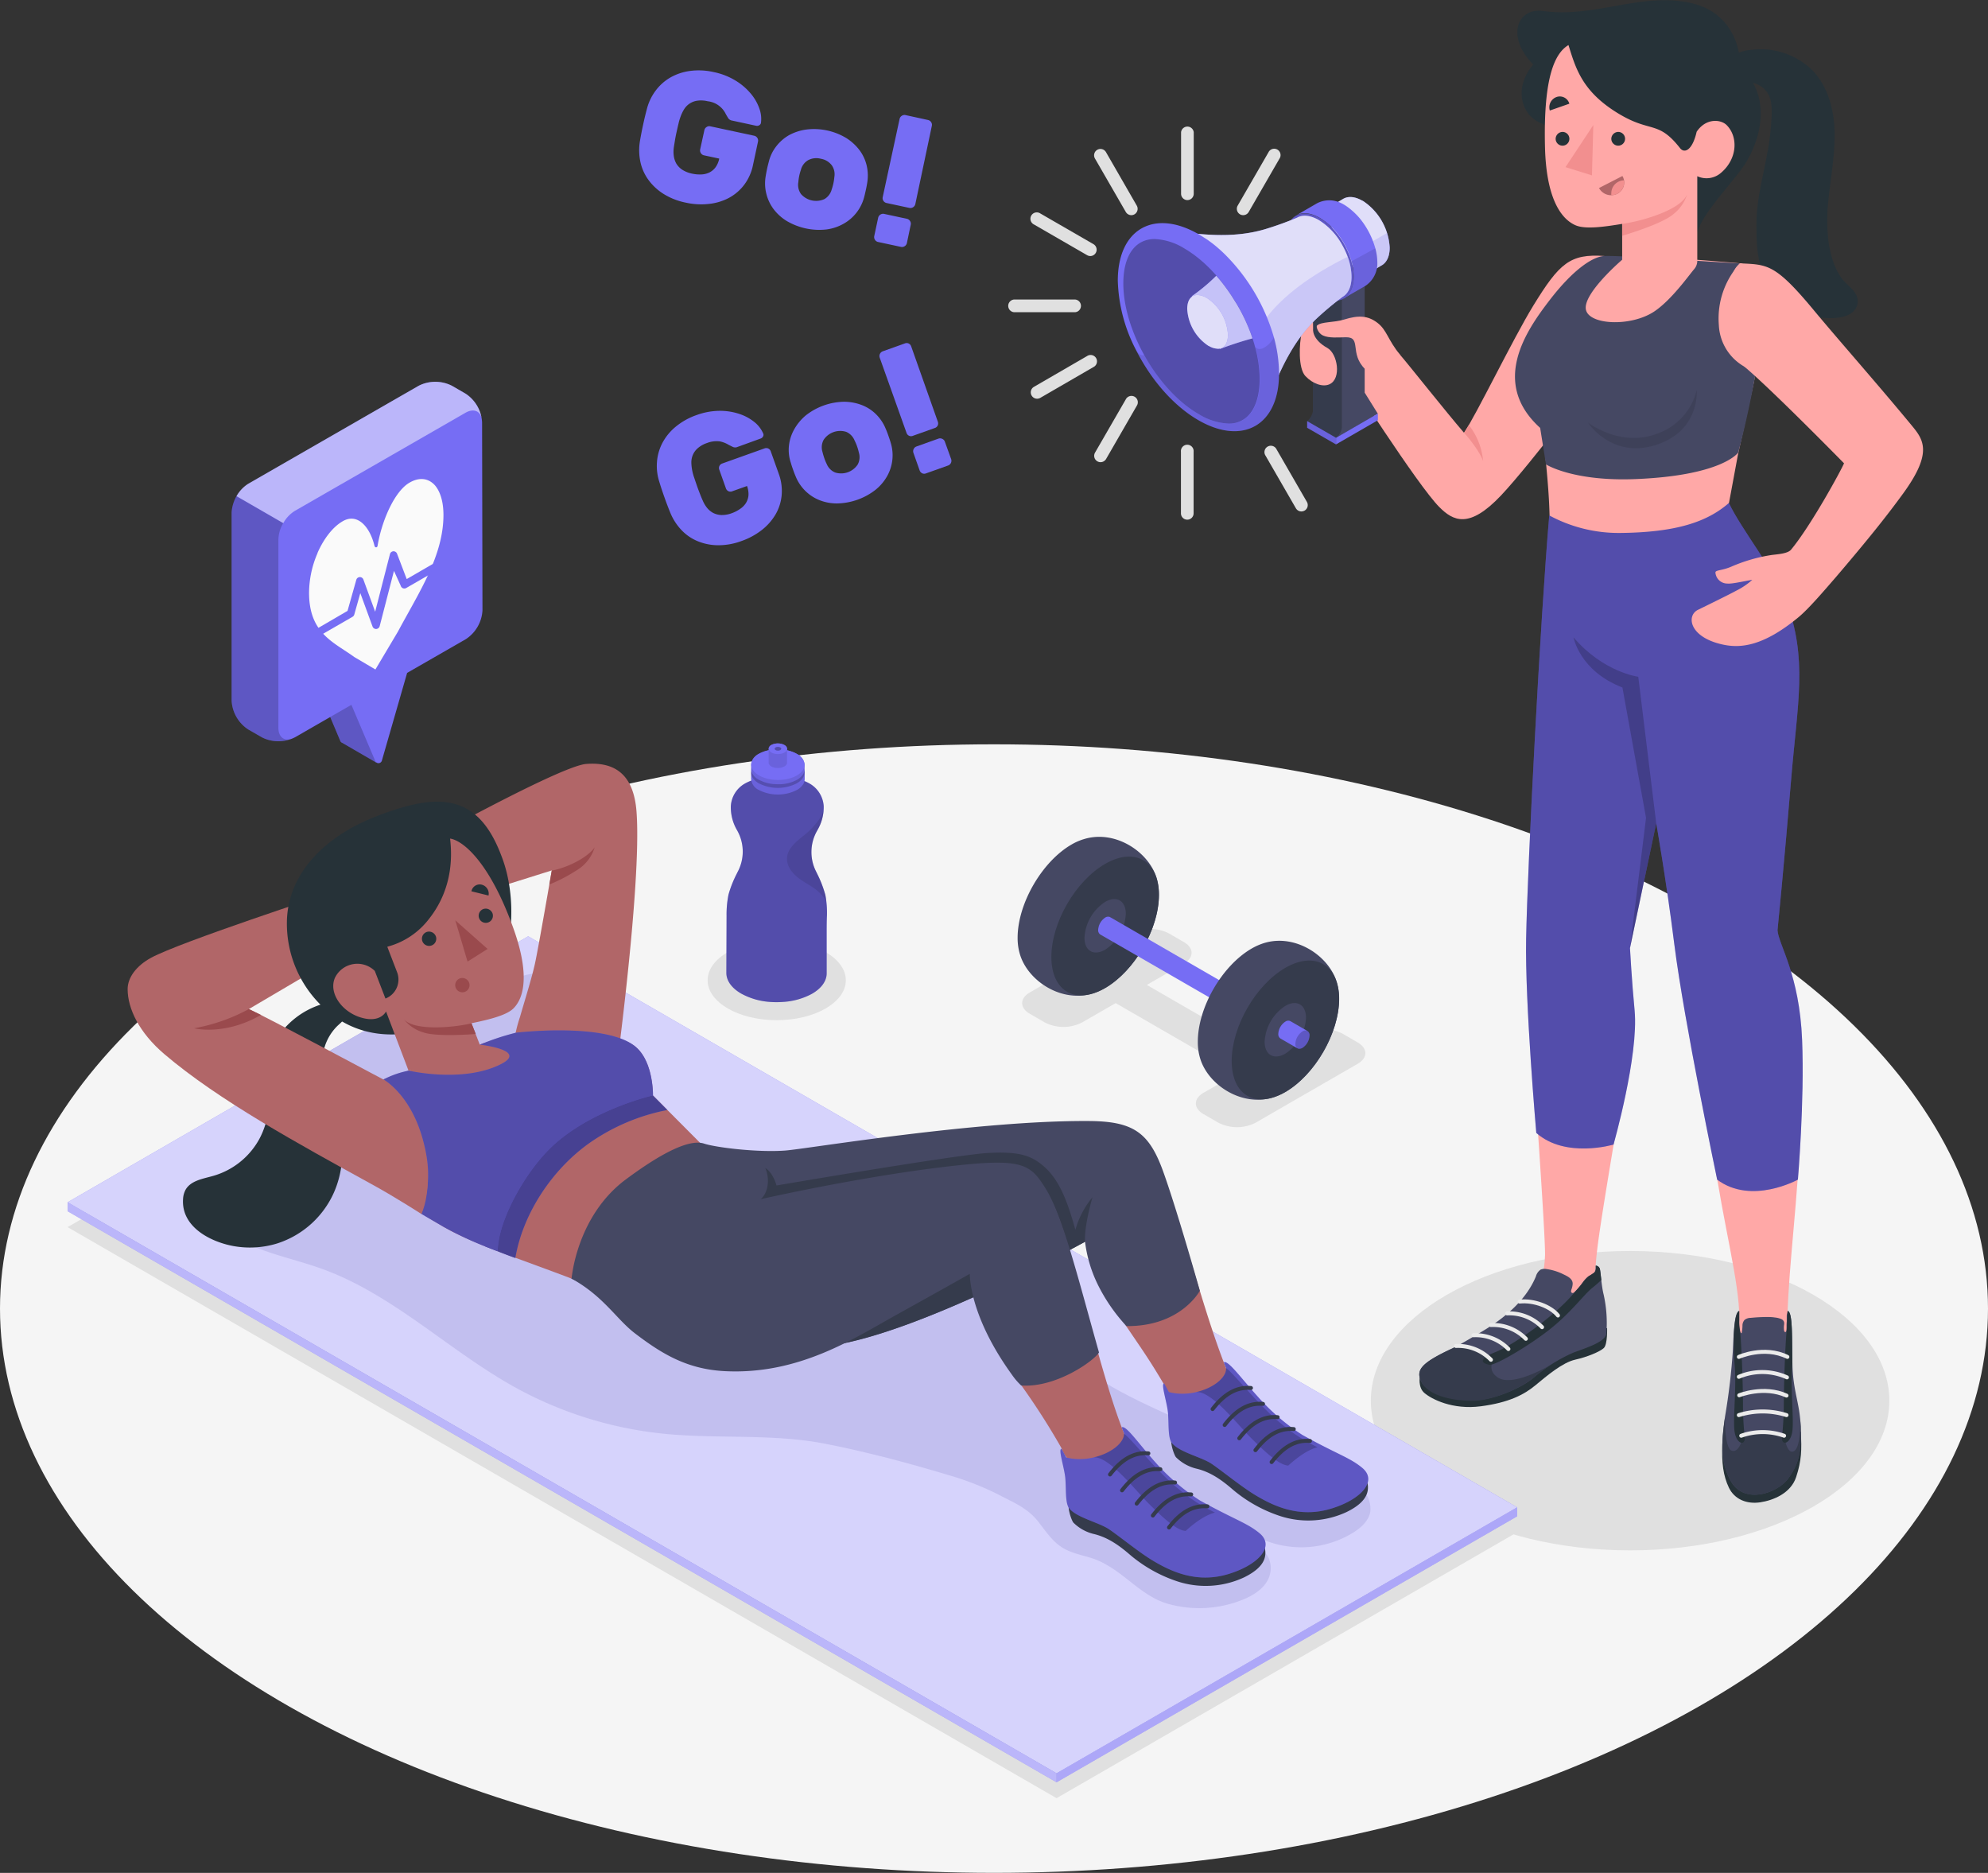 <svg xmlns="http://www.w3.org/2000/svg" viewBox="0 0 471.3 443.94"><rect x="0" y="0" width="471.3" height="443.94" fill="#333333" stroke="none"/><defs><style>.cls-1{fill:#f5f5f5;}.cls-2{fill:#e0e0e0;}.cls-12,.cls-18,.cls-3,.cls-5{fill:#766df4;}.cls-4,.cls-7,.cls-8{fill:#fff;}.cls-4{opacity:0.7;}.cls-10,.cls-5{opacity:0.1;}.cls-6{opacity:0.05;}.cls-12,.cls-7{opacity:0.5;}.cls-26,.cls-8{opacity:0.4;}.cls-9{opacity:0.3;}.cls-11,.cls-18{opacity:0.2;}.cls-13{fill:#454863;}.cls-14{fill:#353b4c;}.cls-15{fill:#ffa8a7;}.cls-16{fill:#f28f8f;}.cls-17,.cls-20{fill:#fafafa;}.cls-17,.cls-21{opacity:0.8;}.cls-19{opacity:0.6;}.cls-22{fill:#263238;}.cls-23,.cls-27{fill:none;stroke-linecap:round;stroke-linejoin:round;stroke-width:0.94px;}.cls-23{stroke:#ebebeb;}.cls-24{fill:#b16668;}.cls-25{fill:#9a4a4d;}.cls-27{stroke:#353b4c;}</style></defs><g id="Layer_2" data-name="Layer 2"><g id="Floor"><ellipse id="Floor-2" data-name="Floor" class="cls-1" cx="235.65" cy="310.18" rx="235.65" ry="133.75"/></g><g id="Shadows"><ellipse id="Shadow" class="cls-2" cx="386.45" cy="332.01" rx="61.46" ry="35.48"/><polygon id="Shadow-2" data-name="Shadow" class="cls-2" points="16.02 290.87 250.48 426.23 359.68 363.19 125.22 227.82 16.02 290.87"/><path id="Shadow-3" data-name="Shadow" class="cls-2" d="M288.9,266.15l-3.57-2.06c-2.43-1.4-2.43-3.67,0-5.07l8-4.6-28.83-16.65-8,4.6a9.7,9.7,0,0,1-8.78,0l-3.57-2.06c-2.43-1.4-2.43-3.67,0-5.07l24.17-14a9.7,9.7,0,0,1,8.78,0l3.57,2.07c2.43,1.4,2.43,3.67,0,5.07l-8.79,5.08,28.83,16.64,8.8-5.08a9.7,9.7,0,0,1,8.78,0l3.57,2.07c2.43,1.4,2.43,3.67,0,5.07l-24.17,13.95A9.7,9.7,0,0,1,288.9,266.15Z"/><ellipse id="Shadow-4" data-name="Shadow" class="cls-2" cx="184.14" cy="232.36" rx="16.38" ry="9.46"/></g><g id="Mat"><g id="Mat-2" data-name="Mat"><polygon class="cls-3" points="16.02 284.98 250.48 420.34 359.68 357.29 125.22 221.93 16.02 284.98"/><polygon class="cls-4" points="16.02 284.98 250.48 420.34 359.68 357.29 125.22 221.93 16.02 284.98"/><path class="cls-5" d="M262.22,370.85c5.13,2.85,8.93,7.69,14.68,9.31a27.43,27.43,0,0,0,17.77-1c2.44-1,4.86-2.5,6-4.86s.63-5.73-1.72-6.93a10.41,10.41,0,0,1-1.81-.87,1.34,1.34,0,0,1-.45-1.75c.51-.67,1.55-.34,2.31,0a23.46,23.46,0,0,0,21.87-1.51c1.86-1.17,3.67-2.82,4-5a6.32,6.32,0,0,0-2.22-5.43c-3-2.79-7.37-3.56-11.2-4.61l-13-3.58c-6.86-1.89-13.43-5.66-19.95-8.59-9.79-4.41-19.83-9-27.33-16.67-5.08-5.19-9-11.79-15.36-15.28-8.64-4.73-19.37-3-28.68-5.45a301.41,301.41,0,0,1-29.08-8.77,313.46,313.46,0,0,1-57.41-28.25,105.58,105.58,0,0,0,10-30.36c-6.37-2.23-12.54,3.28-18.82,5.75C107,239,102,238.91,97.12,238.15l-20.86,12c.87,3.06,2.26,6,3.21,9.1,1.45,4.65,1.61,10.41-2,13.66-2.09,1.87-5,2.48-7.74,3l-11.5,2.27c-3.28.65-7.06,1.68-8.34,4.77-1.56,3.78,1.76,7.81,5.25,10,6.49,4,14.23,5.27,21.39,7.88,16.78,6.12,29.92,19.33,45.55,28a92.09,92.09,0,0,0,35.18,11c12.74,1.3,25.74-.07,38.32,2.38,9.88,1.92,19.94,4.62,29.63,7.54A67.21,67.21,0,0,1,237,354.42c3.38,1.77,6.48,3,9,6.08,1.79,2.26,3.38,4.78,5.81,6.31s5.4,1.87,8.07,2.9A19,19,0,0,1,262.22,370.85Z"/><path class="cls-6" d="M262.22,370.85c5.13,2.85,8.93,7.69,14.68,9.31a27.43,27.43,0,0,0,17.77-1c2.44-1,4.86-2.5,6-4.86s.63-5.73-1.72-6.93a10.41,10.41,0,0,1-1.81-.87,1.34,1.34,0,0,1-.45-1.75c.51-.67,1.55-.34,2.31,0a23.46,23.46,0,0,0,21.87-1.51c1.86-1.17,3.67-2.82,4-5a6.32,6.32,0,0,0-2.22-5.43c-3-2.79-7.37-3.56-11.2-4.61l-13-3.58c-6.86-1.89-13.43-5.66-19.95-8.59-9.79-4.41-19.83-9-27.33-16.67-5.08-5.19-9-11.79-15.36-15.28-8.64-4.73-19.37-3-28.68-5.45a301.41,301.41,0,0,1-29.08-8.77,313.46,313.46,0,0,1-57.41-28.25,105.58,105.58,0,0,0,10-30.36c-6.37-2.23-12.54,3.28-18.82,5.75C107,239,102,238.91,97.12,238.15l-20.86,12c.87,3.06,2.26,6,3.21,9.1,1.45,4.65,1.61,10.41-2,13.66-2.09,1.87-5,2.48-7.74,3l-11.5,2.27c-3.28.65-7.06,1.68-8.34,4.77-1.56,3.78,1.76,7.81,5.25,10,6.49,4,14.23,5.27,21.39,7.88,16.78,6.12,29.92,19.33,45.55,28a92.09,92.09,0,0,0,35.18,11c12.74,1.3,25.74-.07,38.32,2.38,9.88,1.92,19.94,4.62,29.63,7.54A67.21,67.21,0,0,1,237,354.42c3.38,1.77,6.48,3,9,6.08,1.79,2.26,3.38,4.78,5.81,6.31s5.4,1.87,8.07,2.9A19,19,0,0,1,262.22,370.85Z"/><polygon class="cls-3" points="16.02 284.98 16.02 287.1 250.48 422.47 250.48 420.34 16.02 284.98"/><polygon class="cls-7" points="16.02 284.98 16.02 287.1 250.48 422.47 250.48 420.34 16.02 284.98"/><polygon class="cls-3" points="250.48 420.34 359.68 357.29 359.68 359.42 250.48 422.47 250.48 420.34"/><polygon class="cls-8" points="250.48 420.34 359.68 357.29 359.68 359.42 250.48 422.47 250.48 420.34"/></g></g><g id="Water_Bottle" data-name="Water Bottle"><g id="Water"><path class="cls-3" d="M195.67,212.15a27.11,27.11,0,0,0-1.92-5l-.26-.53a10.15,10.15,0,0,1,.14-9.56l.17-.31a10.77,10.77,0,0,0,1.48-5.62,6.65,6.65,0,0,0-3.21-5.32,9.75,9.75,0,0,0-1.49-.72,2.57,2.57,0,0,1-1.62-2.36v-2.92l-9.32,0v2.91a2.57,2.57,0,0,1-1.64,2.35,10.74,10.74,0,0,0-1.49.71,6.6,6.6,0,0,0-3.25,5.29,10.73,10.73,0,0,0,1.43,5.64l.16.29a10.17,10.17,0,0,1,.08,9.57c-.1.18-.18.36-.27.54a26.34,26.34,0,0,0-1.95,4.93,23.69,23.69,0,0,0-.46,5l-.05,13.57c0,1.76,1.15,3.52,3.46,4.87a16.43,16.43,0,0,0,6.74,2,21.07,21.07,0,0,0,3.37,0,16.36,16.36,0,0,0,6.71-1.91c2.33-1.33,3.5-3.09,3.5-4.84l0-9.82c0-1.22,0-2.5.06-3.77A22.92,22.92,0,0,0,195.67,212.15Z"/><path class="cls-9" d="M195.67,212.15a27.11,27.11,0,0,0-1.92-5l-.26-.53a10.15,10.15,0,0,1,.14-9.56l.17-.31a10.77,10.77,0,0,0,1.48-5.62,6.65,6.65,0,0,0-3.21-5.32,9.75,9.75,0,0,0-1.49-.72,2.57,2.57,0,0,1-1.62-2.36v-2.92l-9.32,0v2.91a2.57,2.57,0,0,1-1.64,2.35,10.74,10.74,0,0,0-1.49.71,6.6,6.6,0,0,0-3.25,5.29,10.73,10.73,0,0,0,1.43,5.64l.16.29a10.17,10.17,0,0,1,.08,9.57c-.1.18-.18.36-.27.54a26.34,26.34,0,0,0-1.95,4.93,23.69,23.69,0,0,0-.46,5l-.05,13.57c0,1.76,1.15,3.52,3.46,4.87a16.43,16.43,0,0,0,6.74,2,21.07,21.07,0,0,0,3.37,0,16.36,16.36,0,0,0,6.71-1.91c2.33-1.33,3.5-3.09,3.5-4.84l0-9.82c0-1.22,0-2.5.06-3.77A22.92,22.92,0,0,0,195.67,212.15Z"/><path class="cls-10" d="M193.63,197.11l.17-.31a10.71,10.71,0,0,0,1.45-4.76,8.9,8.9,0,0,1-.89,1.93,18,18,0,0,1-4.2,4.38c-1.59,1.31-3.37,2.79-3.57,4.84s1.21,3.8,2.8,5,3.46,2,4.9,3.43a12.24,12.24,0,0,1,1.62,2,14.65,14.65,0,0,0-.24-1.5,27.11,27.11,0,0,0-1.92-5l-.26-.53A10.15,10.15,0,0,1,193.63,197.11Z"/><path class="cls-3" d="M178.07,183.08v1.57a3.15,3.15,0,0,0,1.84,2.6,9.92,9.92,0,0,0,9,0,4.08,4.08,0,0,0,1.39-1.2,2.39,2.39,0,0,0,.47-1.37v-1.59a1.54,1.54,0,0,0-.05-.43,3.4,3.4,0,0,0-1.79-2.17.31.31,0,0,0-.1-.05,9.9,9.9,0,0,0-8.86,0,3.39,3.39,0,0,0-1.82,2.15A2.12,2.12,0,0,0,178.07,183.08Z"/><path class="cls-10" d="M178.07,183.08v1.57a3.15,3.15,0,0,0,1.84,2.6,9.92,9.92,0,0,0,9,0,4.08,4.08,0,0,0,1.39-1.2,2.39,2.39,0,0,0,.47-1.37v-1.59a1.54,1.54,0,0,0-.05-.43,3.4,3.4,0,0,0-1.79-2.17.31.31,0,0,0-.1-.05,9.9,9.9,0,0,0-8.86,0,3.39,3.39,0,0,0-1.82,2.15A2.12,2.12,0,0,0,178.07,183.08Z"/><path class="cls-11" d="M188.87,185.69c2.48-1.42,2.49-3.73,0-5.17a9.87,9.87,0,0,0-8.95,0c-2.48,1.41-2.49,3.73,0,5.17A9.9,9.9,0,0,0,188.87,185.69Z"/><path class="cls-3" d="M178.08,181.25v.94a2.28,2.28,0,0,0,0,.45,3.43,3.43,0,0,0,1.8,2.16,8.93,8.93,0,0,0,4,1.07,9.35,9.35,0,0,0,5-1,4.18,4.18,0,0,0,1.39-1.2,2.32,2.32,0,0,0,.42-.94,1.58,1.58,0,0,0,.05-.43v-1a3.12,3.12,0,0,0-1.84-2.6l-.33-.18a9.94,9.94,0,0,0-8.62.15A3.14,3.14,0,0,0,178.08,181.25Z"/><path class="cls-10" d="M178.08,181.25v.94a2.28,2.28,0,0,0,0,.45,3.43,3.43,0,0,0,1.8,2.16,8.93,8.93,0,0,0,4,1.07,9.35,9.35,0,0,0,5-1,4.18,4.18,0,0,0,1.39-1.2,2.32,2.32,0,0,0,.42-.94,1.58,1.58,0,0,0,.05-.43v-1a3.12,3.12,0,0,0-1.84-2.6l-.33-.18a9.94,9.94,0,0,0-8.62.15A3.14,3.14,0,0,0,178.08,181.25Z"/><path class="cls-3" d="M178.08,181.22c0,2,2.82,3.65,6.32,3.66s6.34-1.6,6.34-3.61-2.82-3.65-6.31-3.67S178.09,179.21,178.08,181.22Z"/><path class="cls-3" d="M182.23,177.48v3.28a.44.44,0,0,0,0,.16,1.18,1.18,0,0,0,.62.75,3.16,3.16,0,0,0,1.37.37,3.27,3.27,0,0,0,1.73-.36,1.61,1.61,0,0,0,.49-.42.83.83,0,0,0,.14-.32.77.77,0,0,0,0-.15V177.5a1.09,1.09,0,0,0-.64-.9.39.39,0,0,0-.11-.06,3.44,3.44,0,0,0-3,.05A1.09,1.09,0,0,0,182.23,177.48Z"/><path class="cls-10" d="M182.23,177.48v3.28a.44.44,0,0,0,0,.16,1.18,1.18,0,0,0,.62.75,3.16,3.16,0,0,0,1.37.37,3.27,3.27,0,0,0,1.73-.36,1.61,1.61,0,0,0,.49-.42.83.83,0,0,0,.14-.32.77.77,0,0,0,0-.15V177.5a1.09,1.09,0,0,0-.64-.9.39.39,0,0,0-.11-.06,3.44,3.44,0,0,0-3,.05A1.09,1.09,0,0,0,182.23,177.48Z"/><path class="cls-3" d="M182.23,177.47c0,.7,1,1.27,2.19,1.27s2.2-.55,2.2-1.25-1-1.27-2.19-1.27S182.24,176.78,182.23,177.47Z"/><path class="cls-12" d="M183.65,177.48c0,.25.35.45.78.45s.77-.2.78-.45-.35-.44-.78-.45S183.65,177.23,183.65,177.48Z"/><path class="cls-9" d="M183.65,177.48c0,.25.35.45.78.45s.77-.2.78-.45-.35-.44-.78-.45S183.65,177.23,183.65,177.48Z"/></g></g><g id="Dumbbell"><g id="Dumbbell-2" data-name="Dumbbell"><path class="cls-13" d="M274.21,208.13h0c-1.9-6.22-9.67-11.35-16.93-9.32h0A13.64,13.64,0,0,0,254,200.2c-7,4.07-12.75,14-12.75,22.08a13.4,13.4,0,0,0,.57,4h0c1.9,6.21,9.66,11.32,16.92,9.29h0a13.75,13.75,0,0,0,3.26-1.39c7-4.06,12.75-14,12.75-22.08A13.51,13.51,0,0,0,274.21,208.13Z"/><path class="cls-14" d="M262,234.21c7-4.06,12.75-14,12.75-22.08s-5.71-11.42-12.75-7.36-12.75,13.94-12.75,22.07S255,238.27,262,234.21Z"/><path class="cls-13" d="M262,213.78c2.71-1.56,4.9-.29,4.9,2.84a10.85,10.85,0,0,1-4.9,8.49c-2.71,1.56-4.9.29-4.9-2.83A10.85,10.85,0,0,1,262,213.78Z"/><path class="cls-14" d="M263.7,218.48a3.72,3.72,0,0,1-1.68,2.91,1.21,1.21,0,0,1-1.12.15.57.57,0,0,1-.13-.08,1.22,1.22,0,0,1-.43-1.05A3.76,3.76,0,0,1,262,217.5a1.21,1.21,0,0,1,1.12-.15l.13.08A1.2,1.2,0,0,1,263.7,218.48Z"/><path class="cls-3" d="M290.63,234a3.72,3.72,0,0,1-1.68,2.91,1.41,1.41,0,0,1-.73.22,1,1,0,0,1-.56-.16L260.9,221.54a.57.57,0,0,1-.13-.08,1.22,1.22,0,0,1-.43-1.05A3.76,3.76,0,0,1,262,217.5a1.21,1.21,0,0,1,1.12-.15l.13.08L290,232.88A1.17,1.17,0,0,1,290.63,234Z"/><path class="cls-13" d="M316.9,232.77h0c-1.9-6.21-9.66-11.35-16.92-9.32h0a14.3,14.3,0,0,0-3.27,1.4c-7,4.06-12.74,13.94-12.74,22.08a13.33,13.33,0,0,0,.57,4h0c1.9,6.21,9.67,11.32,16.93,9.29h0a14.11,14.11,0,0,0,3.27-1.4c7-4.06,12.74-14,12.74-22.07A13.21,13.21,0,0,0,316.9,232.77Z"/><path class="cls-14" d="M304.72,258.85c7-4.06,12.74-14,12.74-22.07s-5.7-11.43-12.74-7.37S292,243.36,292,251.49,297.68,262.92,304.72,258.85Z"/><path class="cls-13" d="M304.72,238.43c2.7-1.57,4.9-.3,4.9,2.83a10.86,10.86,0,0,1-4.9,8.49c-2.71,1.56-4.91.3-4.91-2.83A10.82,10.82,0,0,1,304.72,238.43Z"/><path class="cls-14" d="M306.39,243.12a3.71,3.71,0,0,1-1.67,2.91,1.23,1.23,0,0,1-1.13.15l-.12-.07a1.25,1.25,0,0,1-.43-1.05,3.72,3.72,0,0,1,1.68-2.91,1.21,1.21,0,0,1,1.12-.15l.12.07A1.22,1.22,0,0,1,306.39,243.12Z"/><path class="cls-3" d="M310.45,245.46a3.71,3.71,0,0,1-1.67,2.91,1.41,1.41,0,0,1-.73.22,1,1,0,0,1-.56-.16l-3.9-2.25-.12-.07a1.25,1.25,0,0,1-.43-1.05,3.72,3.72,0,0,1,1.68-2.91,1.21,1.21,0,0,1,1.12-.15l.12.07,3.9,2.25A1.16,1.16,0,0,1,310.45,245.46Z"/><path class="cls-11" d="M310.45,245.45a3.71,3.71,0,0,1-1.67,2.91,1.2,1.2,0,0,1-1.13.15l-.12-.07a1.22,1.22,0,0,1-.43-1.05,3.72,3.72,0,0,1,1.68-2.91,1.21,1.21,0,0,1,1.12-.15l.12.07A1.22,1.22,0,0,1,310.45,245.45Z"/></g></g><g id="Character_2" data-name="Character 2"><g id="Character"><path class="cls-15" d="M363.5,72.45c-4.77,7.76-13.69,26.23-16.42,30.13-4.38-5.07-13.19-16.22-15.15-18.47-2.48-2.86-10.24-7.45-10.24-7.45l-2.64,11.66s17.06,26.77,22.18,31.88c3.25,3.24,7,5.31,14.63-2.77,7.12-7.53,24-30,24-30l.49-26.75C372.18,60.1,369.67,62.41,363.5,72.45Z"/><path class="cls-16" d="M347.08,102.58c1.83,2,3.95,5,4.53,6.71a16.2,16.2,0,0,0-3.39-8.55Z"/><path class="cls-14" d="M318.1,63.76l-6.84-3.95V97.45a4,4,0,0,1-1.37,2.37l6.84,4a4,4,0,0,0,1.37-2.37Z"/><path class="cls-15" d="M311.26,75s-1.93.5-2.61,3.53-.92,8.78.84,10.63,4.15,2.64,5.7,1.92c2.91-1.33,1.89-7.27-.49-8.59-3.8-2.11-3.4-4.54-3.4-4.54Z"/><path class="cls-13" d="M326.41,63.7l-2.88,3.67v25.7l3.12,5-9.93,5.74a3.69,3.69,0,0,0,1.37-2.37V68.49Z"/><polygon class="cls-3" points="326.66 98.03 326.66 99.61 316.73 105.34 316.73 103.77 326.66 98.03"/><polygon class="cls-3" points="316.73 105.34 309.89 101.4 309.89 99.82 316.73 103.77 316.73 105.34"/><polygon class="cls-10" points="316.73 105.34 309.89 101.4 309.89 99.82 316.73 103.77 316.73 105.34"/><path class="cls-3" d="M318.41,47.15h0c1.17-.69,2.78-.61,4.57.43l.07,0a14.17,14.17,0,0,1,6.4,11.09v.08c0,2.11-.77,3.57-2,4.21h0L322.27,66,313.63,50Z"/><path class="cls-17" d="M318.41,47.15h0c1.17-.69,2.78-.61,4.57.43l.07,0a14.17,14.17,0,0,1,6.4,11.09v.08c0,2.11-.77,3.57-2,4.21h0L322.27,66,313.63,50Z"/><path class="cls-18" d="M327.44,63h0L322.27,66l-2.87-5.33,9.45-5.45a11.17,11.17,0,0,1,.6,3.44v.08C329.45,60.89,328.68,62.35,327.44,63Z"/><path class="cls-3" d="M307.24,51.08h0c1.31-.76,3.08-.73,5,.23q.32.15.63.33c.25.15.49.3.73.47a12.28,12.28,0,0,1,1.18.9,16.42,16.42,0,0,1,2,2,19.46,19.46,0,0,1,3.62,6.88,13.87,13.87,0,0,1,.53,3.64c0,2.5-.86,4.27-2.25,5.13l4.94-2.85h0a6.38,6.38,0,0,0,2.91-5.51,13.32,13.32,0,0,0-.49-3.47,19.34,19.34,0,0,0-3.66-7.05,16.39,16.39,0,0,0-2-2,12.17,12.17,0,0,0-1.17-.9c-.24-.17-.49-.32-.73-.46a5.54,5.54,0,0,0-.64-.33,6.35,6.35,0,0,0-5.6.09h0l-.14.08-.17.1Z"/><path class="cls-10" d="M323.63,67.84h0a6.38,6.38,0,0,0,2.91-5.51,13.32,13.32,0,0,0-.49-3.47l-5.64,3.07a13.87,13.87,0,0,1,.53,3.64c0,2.5-.86,4.27-2.25,5.13Z"/><path class="cls-3" d="M304.88,56.29a17.72,17.72,0,0,0,8,13.9c2.23,1.29,4.25,1.41,5.7.55l.08,0c1.39-.86,2.25-2.63,2.25-5.13,0-5.12-3.6-11.35-8-13.91-2.21-1.27-4.22-1.4-5.67-.56S304.88,53.72,304.88,56.29Z"/><path class="cls-11" d="M304.88,56.29a17.72,17.72,0,0,0,8,13.9c2.23,1.29,4.25,1.41,5.7.55l.08,0c1.39-.86,2.25-2.63,2.25-5.13,0-5.12-3.6-11.35-8-13.91-2.21-1.27-4.22-1.4-5.67-.56S304.88,53.72,304.88,56.29Z"/><path class="cls-3" d="M280.26,55s8.1,4.16,15,16.14a54.43,54.43,0,0,1,3.28,6.68c3.48,8.53,3.19,14.4,3.19,14.4,2.41-5.92,5.41-12,10.42-16.73a75.25,75.25,0,0,1,6.16-5.14h0c1.33-.77,2.1-2.44,2.1-4.74a13.92,13.92,0,0,0-.9-4.72,19.12,19.12,0,0,0-1.38-2.94,15.84,15.84,0,0,0-5.49-5.8c-2-1.15-3.83-1.32-5.15-.55h0A77.63,77.63,0,0,1,300,54.3C293.39,56.29,286.59,55.83,280.26,55Z"/><path class="cls-17" d="M280.26,55s8.1,4.16,15,16.14a54.43,54.43,0,0,1,3.28,6.68c3.48,8.53,3.19,14.4,3.19,14.4,2.41-5.92,5.41-12,10.42-16.73a75.25,75.25,0,0,1,6.16-5.14h0c1.33-.77,2.1-2.44,2.1-4.74a13.92,13.92,0,0,0-.9-4.72,19.12,19.12,0,0,0-1.38-2.94,15.84,15.84,0,0,0-5.49-5.8c-2-1.15-3.83-1.32-5.15-.55h0A77.63,77.63,0,0,1,300,54.3C293.39,56.29,286.59,55.83,280.26,55Z"/><path class="cls-18" d="M298.56,77.78c3.48,8.53,3.19,14.4,3.19,14.4,2.41-5.92,5.41-12,10.42-16.73a75.25,75.25,0,0,1,6.16-5.14h0c1.33-.77,2.1-2.44,2.1-4.74a13.92,13.92,0,0,0-.9-4.72C313.38,63.92,303.45,69.58,298.56,77.78Z"/><path class="cls-3" d="M265,66.52a37.66,37.66,0,0,0,4.39,16.58h0c3.5,6.91,8.8,13.08,14.72,16.5,10.55,6.09,19.11,1.15,19.11-11A32.27,32.27,0,0,0,302,79.94a45.45,45.45,0,0,0-11.57-19.61c-.75-.74-1.52-1.43-2.3-2.08-.33-.27-.66-.53-1-.78h0c-.48-.36-.95-.7-1.44-1s-1-.65-1.53-.95C273.56,49.4,265,54.34,265,66.52Z"/><path class="cls-10" d="M269.39,83.11c3.5,6.91,8.8,13.08,14.72,16.5,10.55,6.09,19.11,1.15,19.11-11A32.27,32.27,0,0,0,302,79.94h0c-.71,1.58-3.28,3.83-4.43,2.25a29.19,29.19,0,0,1,1.11,7.66c0,3.5-.78,6.33-2.25,8.18a6.25,6.25,0,0,1-5.15,2.37,14.53,14.53,0,0,1-7-2.21c-5-2.91-9.67-8.14-13-14.06C271.24,84.13,270.59,84.69,269.39,83.11Z"/><path class="cls-3" d="M266.31,67.2c0,5.38,1.89,11.45,4.93,16.93,3.29,5.92,7.92,11.15,13,14.06a14.53,14.53,0,0,0,7,2.21A6.25,6.25,0,0,0,296.38,98c1.47-1.85,2.25-4.68,2.25-8.18a29.19,29.19,0,0,0-1.11-7.66c-.27-1-.58-2-.94-3a42.74,42.74,0,0,0-2.26-5.11c-.17-.35-.36-.69-.54-1-.31-.57-.63-1.13-1-1.67a42.19,42.19,0,0,0-3.77-5.3l-.05-.06A37.88,37.88,0,0,0,286.15,63c-.71-.68-1.43-1.31-2.18-1.91l-.93-.72-1.16-.8c-.37-.24-.75-.47-1.13-.7a14.6,14.6,0,0,0-7-2.21C269.08,56.66,266.31,60.6,266.31,67.2Z"/><path class="cls-9" d="M266.31,67.2c0,5.38,1.89,11.45,4.93,16.93,3.29,5.92,7.92,11.15,13,14.06a14.53,14.53,0,0,0,7,2.21A6.25,6.25,0,0,0,296.38,98c1.47-1.85,2.25-4.68,2.25-8.18a29.19,29.19,0,0,0-1.11-7.66c-.27-1-.58-2-.94-3a42.74,42.74,0,0,0-2.26-5.11c-.17-.35-.36-.69-.54-1-.31-.57-.63-1.13-1-1.67a42.19,42.19,0,0,0-3.77-5.3l-.05-.06A37.88,37.88,0,0,0,286.15,63c-.71-.68-1.43-1.31-2.18-1.91l-.93-.72-1.16-.8c-.37-.24-.75-.47-1.13-.7a14.6,14.6,0,0,0-7-2.21C269.08,56.66,266.31,60.6,266.31,67.2Z"/><path class="cls-3" d="M282.55,70.2l6.7,12.51a79.89,79.89,0,0,1,7.67-2.5c-.11-.33-.22-.66-.34-1a42.74,42.74,0,0,0-2.26-5.11q-.27-.52-.54-1c-.31-.56-.63-1.12-1-1.67a42.94,42.94,0,0,0-3.77-5.3l-.05-.06-.61-.71A43.29,43.29,0,0,1,282.55,70.2Z"/><g class="cls-19"><path class="cls-20" d="M282.55,70.2l6.7,12.51a79.89,79.89,0,0,1,7.67-2.5c-.11-.33-.22-.66-.34-1a42.74,42.74,0,0,0-2.26-5.11q-.27-.52-.54-1c-.31-.56-.63-1.12-1-1.67a42.94,42.94,0,0,0-3.77-5.3l-.05-.06-.61-.71A43.29,43.29,0,0,1,282.55,70.2Z"/></g><path class="cls-3" d="M288.69,82.68c1.52,0,2.42-1.23,2.42-3.28v-.06a11.19,11.19,0,0,0-5.06-8.76l-.05,0a4.37,4.37,0,0,0-2.12-.65c-1.51,0-2.42,1.22-2.42,3.27v.06A11.2,11.2,0,0,0,286.52,82l.06,0a4.33,4.33,0,0,0,2.11.66Z"/><g class="cls-21"><path class="cls-20" d="M288.69,82.68c1.52,0,2.42-1.23,2.42-3.28v-.06a11.19,11.19,0,0,0-5.06-8.76l-.05,0a4.37,4.37,0,0,0-2.12-.65c-1.51,0-2.42,1.22-2.42,3.27v.06A11.2,11.2,0,0,0,286.52,82l.06,0a4.33,4.33,0,0,0,2.11.66Z"/></g><path class="cls-2" d="M281.46,47.43A1.51,1.51,0,0,0,283,45.92V31.34a1.51,1.51,0,0,0-3,0V45.92A1.51,1.51,0,0,0,281.46,47.43Z"/><path class="cls-2" d="M294.73,51a1.5,1.5,0,0,0,1.3-.75l7.29-12.63a1.51,1.51,0,1,0-2.61-1.5l-7.29,12.62a1.52,1.52,0,0,0,.55,2.06A1.49,1.49,0,0,0,294.73,51Z"/><path class="cls-2" d="M308.53,121.23a1.59,1.59,0,0,0,.75-.2,1.51,1.51,0,0,0,.55-2.06l-7.29-12.63a1.51,1.51,0,0,0-2.61,1.51l7.29,12.63A1.51,1.51,0,0,0,308.53,121.23Z"/><path class="cls-2" d="M281.46,123.18a1.5,1.5,0,0,0,1.51-1.51V107.1a1.51,1.51,0,1,0-3,0v14.57A1.5,1.5,0,0,0,281.46,123.18Z"/><path class="cls-2" d="M260.91,109.55a1.52,1.52,0,0,0,1.31-.75l7.28-12.62a1.51,1.51,0,1,0-2.61-1.51l-7.29,12.62a1.51,1.51,0,0,0,.56,2.06A1.43,1.43,0,0,0,260.91,109.55Z"/><path class="cls-2" d="M245.87,94.51a1.59,1.59,0,0,0,.75-.2L259.24,87a1.51,1.51,0,1,0-1.51-2.61L245.11,91.7a1.51,1.51,0,0,0,.76,2.81Z"/><path class="cls-2" d="M240.36,74h14.57a1.51,1.51,0,0,0,0-3H240.36a1.51,1.51,0,0,0,0,3Z"/><path class="cls-2" d="M258.49,60.69a1.51,1.51,0,0,0,.75-2.81l-12.62-7.29a1.51,1.51,0,1,0-1.51,2.61l12.62,7.29A1.49,1.49,0,0,0,258.49,60.69Z"/><path class="cls-2" d="M268.2,51a1.43,1.43,0,0,0,.75-.2,1.51,1.51,0,0,0,.55-2.06L262.22,36.1a1.51,1.51,0,1,0-2.62,1.5l7.29,12.63A1.52,1.52,0,0,0,268.2,51Z"/><path class="cls-15" d="M331.93,84.11c-2.95-3.58-3.11-5.86-5.39-7.6s-4.53-1.81-7.85-.78c-2.5.78-5.45.48-6.45,1.43-.29.2.2,1.81,1.39,2.36,1.44.67,3.73.45,5.42.42,3.85-.06.77,3.79,4.57,7.55C325.25,90.2,331.93,84.11,331.93,84.11Z"/><path class="cls-22" d="M402.38,55c1.43-4.41,6.6-9.8,10.34-14.72,4.25-5.58,8.07-16.95-.13-24.4,0,0,.56-12.94-12.62-15.36-11.69-2.14-21.85,3.77-34.21,2.09-6.05-.82-8.81,6.09-2.26,12.7,0,0-4.54,4.74-2,10.27s10.51,4.64,10.51,4.64Z"/><path class="cls-22" d="M409.52,14.55a5.23,5.23,0,0,1,1.27-1.3A9.09,9.09,0,0,1,415,11.84a17.55,17.55,0,0,1,14.77,4.93c3.56,3.76,5,9.11,5.15,14.28s-.79,10.31-1.35,15.45a43.69,43.69,0,0,0-.08,10.78c.43,3,1.45,6.77,3.5,9.15,1.33,1.55,3.47,2.82,3.42,5.06s-2.07,3.4-4.13,3.73c-5.92,1-12.36-1.92-16-6.54-.2-.24-.38-.49-.56-.74-3.2-4.51-3.33-9.61-3.31-14.91,0-5.74,1.61-11.3,2.6-16.91A60.42,60.42,0,0,0,420,27.55c.06-1.83.07-4.09-1.05-5.65a5.72,5.72,0,0,0-5.37-2.37,6.06,6.06,0,0,1-2.64.18A3.12,3.12,0,0,1,408.81,17,3.92,3.92,0,0,1,409.52,14.55Z"/><path class="cls-15" d="M405.47,269.58l21.2-.39c-.31,14.16-2.56,29.88-2.93,43.16-.07,2.5.06,19.43-.88,24.57-1.42,7.73-10.59,6.69-11.08,2.06s.59-24.39.56-26.42c.08-8.52-3.91-22.9-6-38.2C406.24,273.61,405.56,270.31,405.47,269.58Z"/><path class="cls-22" d="M408.32,342.2c-.19,4.55.21,7.61,1.55,10.42s4.28,3.95,7.42,3.48,7.26-2.15,8.53-6,1.36-6.49,1.09-10.75Z"/><path class="cls-13" d="M423.8,310.73c1.25.22,1,6.32,1.13,12.47.12,6.58,1.79,9.47,1.95,14.88.19,6.17-.41,8.86-2.92,12.34s-10.43,6.32-13.62.67c-2.61-4.61-2.25-9.4-1.36-15.46a153.57,153.57,0,0,0,1.83-15.46c.22-4.59.35-9.05,1.49-9.44,0,.68,0,1.53,0,2.2,0,.51-.1,3,.6,3.09a9.74,9.74,0,0,0,.19-1.72,2.06,2.06,0,0,1,.49-1.43,2.34,2.34,0,0,1,1.46-.49,37.4,37.4,0,0,1,3.81-.2c.64,0,1.27,0,1.9.11a5.09,5.09,0,0,1,1.58.39,1.14,1.14,0,0,1,.62.69,1.84,1.84,0,0,1,0,.7,4.92,4.92,0,0,0,0,1.27c0,.18.13.41.31.39s.23-.2.24-.35c.08-.74,0-1.28.09-2.14,0-.4,0-.94,0-1.34S423.78,311.12,423.8,310.73Z"/><path class="cls-14" d="M426.77,336.31c0,.9.19,6.79-1.5,7.68s-2.31-3.71-2.31-3.71-3.9-1.63-10,.34c.21,1-1,4-2.55,3.18s-1.49-7.56-1.49-7.64c-.83,5.81-1.09,10.45,1.44,14.93,3.19,5.65,11.12,2.8,13.62-.67s3.11-6.17,2.92-12.34C426.86,337.46,426.82,336.88,426.77,336.31Z"/><path class="cls-22" d="M422.46,340.63c-.19,2.2,2.06,1.68,2.46-1.42s-.55-10.66,0-16c-.12-6.15.12-12.25-1.14-12.47,0,.07,0,.15,0,.22l-.14,3.1c0,.45,0,.85-.07,1.33-.42,4.5-.66,13.25-.68,17.4A72.38,72.38,0,0,1,422.46,340.63Z"/><path class="cls-22" d="M413.63,340.63a70.45,70.45,0,0,1-.42-7.85c0-4.12-.27-12.77-.68-17.3a11.39,11.39,0,0,1-.19-2.55c0-.62,0-1.41,0-2.06a.66.66,0,0,1,0-.14c-.83.3-1.13,2.74-1.31,5.8,0,1.78,0,4,.18,6.67.55,5.35-.42,12.95,0,16.05S413.83,342.83,413.63,340.63Z"/><path class="cls-15" d="M366.28,297.56c.15-4.38-2.78-45.1-2.78-45.1l20.07,12.71c-4.31,25.75-5.23,31.82-5.31,36h0a3.68,3.68,0,0,1,.11,1.08c0,5-5.66,7.69-10.06,11a82.11,82.11,0,0,1-11.91,7.77c-3.2,1.61-9.69,1.76-10.5-.3,5.36-4.09,13.15-10.22,17.41-14.89C365.35,303.66,366.12,301.94,366.28,297.56Z"/><path class="cls-22" d="M336.77,326.16c-.28,0-.6,2.74.89,4,1.72,1.49,6.69,4.05,13.37,3.18s10.3-2.76,13-5,6.42-5.4,9.44-6.06c2.81-.62,5.86-1.9,6.76-2.76s.77-4.73.77-4.73Z"/><path class="cls-13" d="M378.3,300a1.08,1.08,0,0,1,1,.91c.2,1.06.42,4.15.87,5.9a31.17,31.17,0,0,1,.65,9.37c-.36,2-4.94,3.35-7.86,4.46a37.27,37.27,0,0,0-9.48,6c-3.14,2.59-9.74,5.28-14.1,5.25-5.15,0-10.95-1.71-12.28-4.1-1.64-2.95-.35-4.66,7.29-8.2,1.44-.67,6.52-3.68,8.25-4.77,4.69-2.95,9.32-7,11.48-12.27a2.87,2.87,0,0,1,1.1-1.6,2.48,2.48,0,0,1,1.48-.13,12.83,12.83,0,0,1,3.68,1.11c1,.49,2.48,1.06,2.46,2.37a4.34,4.34,0,0,1-.29,1.33c-.09.27-.17.63.07.79s.51,0,.71-.2a20.28,20.28,0,0,0,2.06-2.47,7.89,7.89,0,0,1,1.21-1.24,13.32,13.32,0,0,0,1.31-.84C378.39,301.16,378.28,300.59,378.3,300Z"/><path class="cls-14" d="M363.5,326.6a51.86,51.86,0,0,1,4.17-3.11h0s-9,5.46-12.61,3c-2.34-1.59-1.23-3.53-1.17-4.15s-5.72-3.28-8-3.55h0c-.63.35-1.16.63-1.49.79-7.64,3.54-8.93,5.25-7.29,8.2,1.33,2.39,5.53,4.26,12.19,4.26C353.67,332,360.36,329.19,363.5,326.6Z"/><path class="cls-22" d="M354.51,320.5c-4.75,1.9-2.72,2.78-1.39,3s9.32-4.48,14.2-8.33c5.09-4,8.29-8.43,10.18-9.91.71-.55,1.46-1.22,2.14-1.86-.13-1-.23-2-.32-2.49a1.08,1.08,0,0,0-1-.91c0,.62.09,1.19-.37,1.66a13.32,13.32,0,0,1-1.31.84,7.89,7.89,0,0,0-1.21,1.24,20.28,20.28,0,0,1-2.06,2.47C369.21,311.44,359.26,318.6,354.51,320.5Z"/><path class="cls-23" d="M353.46,322.31a10.87,10.87,0,0,0-8.29-3.27"/><path class="cls-23" d="M357.6,319.76a10.83,10.83,0,0,0-8.29-3.26"/><path class="cls-23" d="M361.74,317.34a10.85,10.85,0,0,0-8.28-3.26"/><path class="cls-23" d="M365.58,314.58a10.85,10.85,0,0,0-8.28-3.26"/><path class="cls-23" d="M369.35,311.82c-1.68-2.11-5.68-3.67-9.09-3.3"/><path class="cls-3" d="M409.86,119.2c2.87,6.12,10.93,16.17,13.51,23,5.29,14.08,2.76,24.27,1.24,42.79-1.64,19.84-3.21,35.53-3.21,35.53.29,3.53,5.2,10.41,5.83,26,.59,14.57-1,33.09-1,33.09s-11,6.1-19.14,0c0,0-7.85-37.49-10.15-55.73-2-15.91-4.3-28.76-4.3-28.76l-6.22,29.6s.44,8,1.1,14.79c1,10.73-5,31.79-5,31.79s-11.37,3.39-18.31-2.76c0,0-2.7-30.74-2.41-46,.32-17.35,3.34-75.52,5.48-100.32Z"/><path class="cls-9" d="M409.86,119.2c2.87,6.12,10.93,16.17,13.51,23,5.29,14.08,2.76,24.27,1.24,42.79-1.64,19.84-3.21,35.53-3.21,35.53.29,3.53,5.2,10.41,5.83,26,.59,14.57-1,33.09-1,33.09s-11,6.1-19.14,0c0,0-7.85-37.49-10.15-55.73-2-15.91-4.3-28.76-4.3-28.76l-6.22,29.6s.44,8,1.1,14.79c1,10.73-5,31.79-5,31.79s-11.37,3.39-18.31-2.76c0,0-2.7-30.74-2.41-46,.32-17.35,3.34-75.52,5.48-100.32Z"/><path class="cls-11" d="M392.64,195.11l-4.25-34.69s-8.3-1.08-15.35-9.34c0,0,1.41,7.94,11.59,11.88l5.6,30.9-3.81,30.87Z"/><path class="cls-23" d="M412.8,340.32a15.32,15.32,0,0,1,10.16,0"/><path class="cls-23" d="M412.23,335.43a18.88,18.88,0,0,1,11.3,0"/><path class="cls-23" d="M412.32,330.73s5.88-2.36,11.21.07"/><path class="cls-23" d="M412.23,326.35a14.23,14.23,0,0,1,11.41.13"/><path class="cls-23" d="M412.23,321.63s6-2.71,11.51,0"/><path class="cls-15" d="M401.42,61.52h0c4.09.28,11.53.93,11.53.93,4.3,2.4,5.38,4.36,6.18,10.07.34,2.42-1.64,8.89-3.33,18.09L412,107.87l-2.1,11.33c-5.06,4.43-12.33,7-25.84,7.13a34.64,34.64,0,0,1-16.7-4.12c-.19-8.09-1.36-16.14-1.52-20.86-6.38-5.24-8.52-13.87-5-19.51,8.08-13.08,15.94-21.32,21.15-20.9Z"/><path class="cls-13" d="M365.13,101.43l1.38,8.65s6.37,4.08,21.24,3.48c20.68-.84,24.34-6.3,24.34-6.3,1.59-6,3-12.43,4.2-19.23a11.92,11.92,0,0,1-8.8-11,19.33,19.33,0,0,1,5-14.59l-10.14-.62s-19.11-1.3-22-1.14-7.55,3.4-13,10.5S353.23,90.66,365.13,101.43Z"/><path class="cls-15" d="M453.34,101c-8.25-10-17.45-20.38-23.36-27.5-9.19-11.08-11-10.76-17.46-11.08-3.37,2.57-3.49,10.3,1,24.46,6.66,5.61,23.65,22.94,23.65,22.94-.75,1.8-7.93,14.91-12.56,20.47-.83,1-3.44,1.09-4.71,1.28a38.43,38.43,0,0,0-9.39,2.72c-2.29,1-3.81.79-3.83,1.41a2.82,2.82,0,0,0,2.8,2.62c1.11.13,3.94-.56,5.94-.88a16.87,16.87,0,0,1-3.84,2.59c-1.3.73-6.83,3.44-9,4.5-2.86,1.36-2.15,6.55,5.93,8.27,4.12.88,9.5.41,17.82-6.46,2.43-2,6-6.19,8.9-9.53,7.53-8.82,12.09-14.5,16.15-20.11C458.1,107.36,456.06,104.3,453.34,101Z"/><path class="cls-10" d="M376.46,100.16s7.48,5.8,16,2.77a14.61,14.61,0,0,0,9.79-10.49s.9,9.76-9.87,13.09C382,108.75,376.46,100.16,376.46,100.16Z"/><path class="cls-15" d="M366.27,34.71c.32,14.17,4.92,17.67,7.23,18.68s6.75.39,11.07-.32v8.5s-9,7.69-8.63,11.59,10.73,4.42,16.33.61c4.08-2.78,8.12-8.52,9.39-10a3,3,0,0,0,.72-2v-20a5.22,5.22,0,0,0,5.65-.83c3.85-3.29,4.1-8.5,1.3-11.3-1.35-1.34-4.87-1.74-7.1,1.59-1,4.38-2.87,5.24-3.94,3.88-5.2-6.62-6.86-3.56-14.45-8.1-8.77-5.24-10.28-10.83-12-16.33C368.7,12.56,365.88,18,366.27,34.71Z"/><path class="cls-22" d="M382,32.88a1.63,1.63,0,1,0,1.71-1.61A1.66,1.66,0,0,0,382,32.88Z"/><path class="cls-22" d="M368.8,32.88a1.63,1.63,0,1,0,1.71-1.61A1.66,1.66,0,0,0,368.8,32.88Z"/><polygon class="cls-16" points="377.73 29.64 377.41 41.57 371.14 39.62 377.73 29.64"/><path class="cls-16" d="M384.57,53.06c4.56-.59,13.94-3.29,15.4-7a9.62,9.62,0,0,1-3.29,4.73c-2.8,2.4-12.11,5.1-12.11,5.1Z"/><path class="cls-22" d="M383.84,24.88,388,27.42a2.56,2.56,0,0,0-.85-3.44A2.38,2.38,0,0,0,383.84,24.88Z"/><path class="cls-24" d="M384.63,41.72l-5.55,2.85a3.27,3.27,0,0,0,4.32,1.37A3,3,0,0,0,384.63,41.72Z"/><path class="cls-16" d="M382,45.8a2.42,2.42,0,0,0,0,.47,3.07,3.07,0,0,0,1.37-.33A3,3,0,0,0,385,42.75,3.05,3.05,0,0,0,382,45.8Z"/><path class="cls-22" d="M367.42,26.2l4.63-1.62A2.35,2.35,0,0,0,369,23,2.59,2.59,0,0,0,367.42,26.2Z"/></g></g><g id="Character_1" data-name="Character 1"><g id="Character-2" data-name="Character"><path class="cls-22" d="M65.71,294.74a22,22,0,0,1-10.31.63c-5.51-1-12.47-4.56-12-11.18A5.15,5.15,0,0,1,44,282c1.25-2.18,4.14-2.59,6.56-3.28A18.16,18.16,0,0,0,61.47,270c2.47-4.6,2.83-10,2.53-15.25a19.21,19.21,0,0,1,.1-5,11.3,11.3,0,0,1,1.57-3.66,19.44,19.44,0,0,1,10.21-7.92,5.8,5.8,0,0,1,4.53-.11,2.77,2.77,0,0,1,1.45,2.61c-.12,1.19-1.42,2-2.15,2.79a11.94,11.94,0,0,0-3.25,7.44c-.06,2.74,1.13,5.33,2.1,7.9,3,8.07,4,17.45,0,25.12A22.12,22.12,0,0,1,65.71,294.74Z"/><path class="cls-24" d="M145.49,258.38s6.74-48.52,5.41-66c-.68-9-5.3-11.81-11.92-11.3s-45.11,22.15-45.11,22.15l5.36,13,31.58-9.91s-3.21,18.61-4,22.15-2.3,8.3-3.53,12.57a32.43,32.43,0,0,0-1.44,6.15C121.89,250.35,145.49,258.38,145.49,258.38Z"/><path class="cls-25" d="M130.81,206.37c4.39-.87,8.79-3.45,10.17-5.52a9.62,9.62,0,0,1-4.4,5.52,37.37,37.37,0,0,1-6.34,3.28Z"/><path class="cls-24" d="M138.26,304.16c-11.33-4.55-25.16-8.78-32.87-13.23s-8.14-5.61-16.78-10.66,2.26-24.4,2.26-24.4,16.14-5.59,23.75-8.6c4.83-1.11,10.43-3,16-2.75s16.28.14,20.29,3.83,3.86,11.29,3.86,11.29l12.94,13Z"/><path class="cls-3" d="M158.21,263.11l-3.44-3.47a3.84,3.84,0,0,1-.67-1.79c-2.22-.66-7.24-1.11-19.22,6-15.76,9.3-19.81,31.6-19.81,31.6h0c1.93.77,5,2,7.11,2.74,1.73-10.36,8.6-20.91,17.57-27.26A48.16,48.16,0,0,1,158.21,263.11Z"/><path class="cls-26" d="M158.21,263.11l-3.44-3.47a3.84,3.84,0,0,1-.67-1.79c-2.22-.66-7.24-1.11-19.22,6-15.76,9.3-19.81,31.6-19.81,31.6h0c1.93.77,5,2,7.11,2.74,1.73-10.36,8.6-20.91,17.57-27.26A48.16,48.16,0,0,1,158.21,263.11Z"/><path class="cls-3" d="M100.07,269.5c2.43,8.33,1.34,13.08-.17,18.24h0c1.44.85,3.12,1.82,5.49,3.19A83.64,83.64,0,0,0,118,296.56c0-7.15,6.7-19.38,13.61-25.48,9.43-8.32,23.2-11.44,23.2-11.44s.14-7.61-3.86-11.29-13.15-4.11-18.39-4.12-10.22.55-10.22.55a59.13,59.13,0,0,0-8.57,2.84s11.51,1.28,5,4.61c-9,4.57-21.85,1.55-21.85,1.55a21.84,21.84,0,0,0-6,2.09S97.06,259.19,100.07,269.5Z"/><path class="cls-9" d="M100.07,269.5c2.43,8.33,1.34,13.08-.17,18.24h0c1.44.85,3.12,1.82,5.49,3.19A83.64,83.64,0,0,0,118,296.56c0-7.15,6.7-19.38,13.61-25.48,9.43-8.32,23.2-11.44,23.2-11.44s.14-7.61-3.86-11.29-13.15-4.11-18.39-4.12-10.22.55-10.22.55a59.13,59.13,0,0,0-8.57,2.84s11.51,1.28,5,4.61c-9,4.57-21.85,1.55-21.85,1.55a21.84,21.84,0,0,0-6,2.09S97.06,259.19,100.07,269.5Z"/><path class="cls-24" d="M315.41,344.69c-11.27-6.5-16.21-8.68-24.7-20.29-6.32-15.66-12.16-41.53-16.69-48.91-3.49-5.68-4.45-8.82-15.41-8.71-22.26.23-77.31,15.82-77.31,15.82l-21.38,9.17-3.72,6.67c3.87,4.13,10.91-1.16,18,2.55s9.09,11.15,19.46,10.27c20.77-1.76,33.1-7.15,43.86-11,9-3.23,20.11-6.62,20.11-6.62,1,5.78,2.4,10.2,6.77,16.81,5.8,8.76,7.19,10.33,11.48,17.58a6,6,0,0,0,1.12,2.05c1.1,2.06.94,5.61,1.12,8.08.66,9.05,4.36,2.78,17.2,13.85,3,2.59,5.81,4.75,9.84,5.64,3.57.79,8.09,0,11.63-.81,3.27-.78,4.26-2.1,6.3-5C324.92,349.19,318.38,346.41,315.41,344.69Z"/><path class="cls-13" d="M135.51,303.08s1.13-14.82,12.9-23.55c10.57-7.84,15.85-9.34,18.53-8.45s12.51,2.13,19.2,1.64c5-.36,45.6-7.2,72.13-7,10.48.09,14.16,2.77,17.48,11.95,3.37,9.34,8.7,28.28,8.7,28.28s-4.48,8.5-17.4,8.38a41.41,41.41,0,0,1-6.87-10,32,32,0,0,1-2.95-10S218,316.12,196.64,319,135.51,303.08,135.51,303.08Z"/><path class="cls-14" d="M259,283.79a21.11,21.11,0,0,0-4.06,7.72l-.34-1.21c-1.65-5.79-3.53-10.49-6.74-13.47s-6.19-3.92-13.55-3.54S184.09,281,184.09,281c-.94-3.28-2.66-4.13-2.66-4.13,1.16,2.62.65,6-1.16,7.43l-7.82,31.77c8.63,2.48,17.35,3.79,24.19,2.88,19-2.53,52.26-20.09,59.27-23.89l1.32-.72C257,290.51,259,283.79,259,283.79Z"/><path class="cls-14" d="M277.93,340.77c-.76.44.25,3.8.84,4.62a10.3,10.3,0,0,0,5,2.76c2.89.72,5.43,2.27,8.42,4.87a33.63,33.63,0,0,0,11.16,6.29,21.53,21.53,0,0,0,15.89-.91c5.55-2.71,5.36-5.51,4.8-7.57Z"/><path class="cls-3" d="M290.68,324.32l-.55-1.4c1-.61,4.07,3.73,8.14,8.22a50.4,50.4,0,0,0,10.5,9c8.28,4.6,11.28,5.36,14.21,7.82,3.76,3.17-.53,7.63-7.61,9.7-7.37,2.17-13.39-.61-17.94-3.37-3.2-1.95-7.85-5.74-10.21-7.33s-7.63-2.72-9.38-4.91c-1-1.2-.71-4.36-.94-7.13-.22-2.54-1.77-7-.9-7l1.11,2.05C283.48,331.62,290.77,327.79,290.68,324.32Z"/><path class="cls-11" d="M290.68,324.32l-.55-1.4c1-.61,4.07,3.73,8.14,8.22a50.4,50.4,0,0,0,10.5,9c8.28,4.6,11.28,5.36,14.21,7.82,3.76,3.17-.53,7.63-7.61,9.7-7.37,2.17-13.39-.61-17.94-3.37-3.2-1.95-7.85-5.74-10.21-7.33s-7.63-2.72-9.38-4.91c-1-1.2-.71-4.36-.94-7.13-.22-2.54-1.77-7-.9-7l1.11,2.05C283.48,331.62,290.77,327.79,290.68,324.32Z"/><path class="cls-11" d="M312.35,343.05a41.67,41.67,0,0,1-8.55-5.54c-5.26-4.16-11.57-12.31-13.12-13.19,0,0,0,.05,0,.07,0,2.3-3.23,4.74-7.25,5.61,3.53-.65,10,7.71,13.08,10.77,4.16,4.16,6.95,6.51,8.9,6.62C308,345.05,310.39,343.52,312.35,343.05Z"/><path class="cls-27" d="M301.46,346.56c2.58-3.36,5.53-5.34,9.1-5"/><path class="cls-27" d="M297.63,343.74c2.57-3.36,5.52-5.34,9.09-5"/><path class="cls-27" d="M293.8,340.92c2.57-3.36,5.52-5.34,9.09-5"/><path class="cls-27" d="M290.33,337.77c2.57-3.36,5.52-5.34,9.09-5"/><path class="cls-27" d="M287.47,334c2.58-3.36,5.53-5.33,9.1-5"/><path class="cls-24" d="M291.42,360.55c-11.13-4.37-16.45-9.19-24.94-20.8-6.32-15.66-12.94-48.06-17.47-55.44-3.48-5.68-7.6-9.29-18.31-7.92-22.08,2.82-57,10.13-57,10.13l-15.08-6.62L136.31,303c5.9,3,8.55,7.74,14.68,12.15,6.51,4.68,9.89,7.81,20.26,8,16.85.35,30.72-9.66,41.48-13.53a100,100,0,0,0,17.57-8.77c.13,4.72,2.23,14.27,9.89,24.88a168.7,168.7,0,0,1,11.49,17.58,6.12,6.12,0,0,0,1.11,2.05c1.1,2.06,1,5.61,1.13,8.08.65,9.05,4.35,2.78,17.19,13.85,3,2.59,5.82,4.75,9.84,5.64a25.17,25.17,0,0,0,11.06-.21,9.57,9.57,0,0,0,6.87-5.63C301,362.92,294.61,361.81,291.42,360.55Z"/><path class="cls-13" d="M242.09,328.41a15.69,15.69,0,0,1-2.19-2.56c-7.67-10.6-9.85-19.18-10-23.9,0,0-4.48,2.55-17.47,9.76-10,5.55-23,14.18-40.56,13.3-9-.45-15-4.12-21.39-9-4.34-3.32-7.4-8.77-15-12.95,2.75-8.88,4.61-20.3,21.85-27l22.91,8.21s26.31-6,48.45-8.21c14.29-1.42,15.92.33,19.4,6,4,6.61,7.79,22.05,12.45,38.52C259.36,322.57,250.34,329,242.09,328.41Z"/><path class="cls-14" d="M253.61,356.27c-.76.44.25,3.8.84,4.62a10.22,10.22,0,0,0,5,2.75c2.89.73,5.43,2.28,8.42,4.88a33.63,33.63,0,0,0,11.16,6.29,21.53,21.53,0,0,0,15.89-.91c5.55-2.72,5.36-5.51,4.8-7.57Z"/><path class="cls-3" d="M266.48,339.75l-.55-1.41c1-.61,3.95,3.8,8,8.3a51,51,0,0,0,10.5,9c8.28,4.59,11.28,5.36,14.21,7.82,3.76,3.17-.53,7.62-7.61,9.7-7.37,2.16-13.39-.61-17.94-3.37-3.2-1.95-7.85-5.75-10.21-7.33s-7.63-2.73-9.38-4.91c-1-1.2-.71-4.36-.94-7.13-.22-2.54-1.77-7-.9-7l1.11,2.05C259.16,347.12,266.58,343.22,266.48,339.75Z"/><path class="cls-11" d="M266.48,339.75l-.55-1.41c1-.61,3.95,3.8,8,8.3a51,51,0,0,0,10.5,9c8.28,4.59,11.28,5.36,14.21,7.82,3.76,3.17-.53,7.62-7.61,9.7-7.37,2.16-13.39-.61-17.94-3.37-3.2-1.95-7.85-5.75-10.21-7.33s-7.63-2.73-9.38-4.91c-1-1.2-.71-4.36-.94-7.13-.22-2.54-1.77-7-.9-7l1.11,2.05C259.16,347.12,266.58,343.22,266.48,339.75Z"/><path class="cls-11" d="M279.48,353c-5.26-4.16-11.46-12.25-13-13.12-.06,2.3-3.36,4.75-7.43,5.61h0c3.51-.75,10.07,7.7,13.14,10.77,4.16,4.16,6.95,6.51,8.9,6.62,2.55-2.34,5-3.87,6.95-4.35A41,41,0,0,1,279.48,353Z"/><path class="cls-27" d="M277.14,362.06c2.58-3.36,5.53-5.34,9.1-5"/><path class="cls-27" d="M273.31,359.23c2.57-3.35,5.52-5.33,9.09-5"/><path class="cls-27" d="M269.48,356.41c2.57-3.35,5.52-5.33,9.09-5"/><path class="cls-27" d="M266,353.26c2.57-3.35,5.52-5.33,9.09-5"/><path class="cls-27" d="M263.15,349.5c2.58-3.36,5.53-5.34,9.1-5"/><path class="cls-24" d="M90.87,255.87S63.36,241.16,59,239.18l24-14.13-5.1-13.27S42.63,223.32,35.86,227c-3.56,1.93-5.59,4.71-5.6,7.45,0,4.57,2.68,10.28,8.7,15.41,12.83,10.94,31.91,21.34,48.85,30.67,5.68,3.08,12.09,7.23,12.09,7.23C101.83,283.67,104.24,269.48,90.87,255.87Z"/><path class="cls-25" d="M59,239.18a43.38,43.38,0,0,1-13,4.56s7.23,1.84,15.86-3.17Z"/><path class="cls-22" d="M118.92,203l-.18-.47c-5.57-14.47-14.89-14.84-30-8.84-11.18,4.43-20.11,12.76-20.7,24a27.18,27.18,0,0,0,9.62,22c6.75,5.72,15.91,7.38,27,3.11h0C120,240.37,124.5,217.41,118.92,203Z"/><path class="cls-24" d="M106.71,198.77c3.45.57,9.65,6.31,15,21.27,4.55,12.67,1.67,17.35,0,19s-5.85,2.66-9.93,3.5l2.91,7.54-17.85,3.67-5.32-14S90.1,242.82,85,241c-4.23-1.54-7.09-5.79-5.59-9.24a5.9,5.9,0,0,1,9.43-1.63s2.32-.69,3-5.73a18.31,18.31,0,0,0,9.86-6.58C107.89,210,107,201.55,106.71,198.77Z"/><path class="cls-22" d="M103.35,222a1.7,1.7,0,1,1-2.19-1.09A1.74,1.74,0,0,1,103.35,222Z"/><path class="cls-22" d="M115.82,212.27l-4.06-1a2,2,0,0,1,2.45-1.57A2.2,2.2,0,0,1,115.82,212.27Z"/><path class="cls-22" d="M99.63,217.64l-3.09,2.8a2,2,0,0,1,.08-2.91A2.19,2.19,0,0,1,99.63,217.64Z"/><path class="cls-22" d="M116.78,216.55a1.69,1.69,0,1,1-2.19-1.08A1.73,1.73,0,0,1,116.78,216.55Z"/><path class="cls-25" d="M111.24,233a1.7,1.7,0,1,1-2.2-1.09A1.73,1.73,0,0,1,111.24,233Z"/><polygon class="cls-25" points="107.94 218.15 110.84 227.93 115.59 224.93 107.94 218.15"/><path class="cls-25" d="M111.78,242.57c-4.25,1-13.48,1.85-16-.94a9.06,9.06,0,0,0,4.53,3.07c3.3,1.17,12.48.39,12.48.39Z"/><path class="cls-22" d="M88.83,230.08l2.55,6.61h0a4.83,4.83,0,0,0,2.76-6.24l-2.35-6.1Z"/></g></g><g id="Go_Letters" data-name="Go Letters"><g id="Go"><path class="cls-3" d="M167.77,24a6.6,6.6,0,0,0-2.54-.12A4.4,4.4,0,0,0,162.12,26a9.84,9.84,0,0,0-.83,1.8,11.32,11.32,0,0,0-.44,1.53c-.16.65-.31,1.33-.46,2s-.29,1.39-.4,2.07-.2,1.21-.25,1.59a7.29,7.29,0,0,0,0,2,5.05,5.05,0,0,0,.6,1.79,4.58,4.58,0,0,0,1.4,1.45,7,7,0,0,0,2.34.93,8.55,8.55,0,0,0,2.16.19,4.87,4.87,0,0,0,1.9-.45,4.12,4.12,0,0,0,1.47-1.21,5.34,5.34,0,0,0,.9-2.1l-3.61-.77a1.15,1.15,0,0,1-.74-.52,1.14,1.14,0,0,1-.17-.89l1-4.56a1.15,1.15,0,0,1,.52-.74,1.12,1.12,0,0,1,.89-.17l10.39,2.23a1.18,1.18,0,0,1,.75.52,1.13,1.13,0,0,1,.16.89l-1.18,5.5a11.63,11.63,0,0,1-2.09,4.72,11.15,11.15,0,0,1-3.63,3.11A12.92,12.92,0,0,1,168,48.34a16.54,16.54,0,0,1-5.43-.31,15.81,15.81,0,0,1-5.33-2.11,12.91,12.91,0,0,1-3.6-3.4,11.23,11.23,0,0,1-1.85-4.29,13.3,13.3,0,0,1-.09-4.71c.2-1.19.44-2.45.73-3.8s.59-2.63.92-3.85a12.29,12.29,0,0,1,2-4.27,11.64,11.64,0,0,1,3.44-3.15,12.85,12.85,0,0,1,4.69-1.62,15.93,15.93,0,0,1,5.74.26,16.09,16.09,0,0,1,5.22,2.05,14.44,14.44,0,0,1,3.6,3.11,11.11,11.11,0,0,1,2,3.53,7.06,7.06,0,0,1,.37,3.29.78.78,0,0,1-.4.61,1,1,0,0,1-.75.13l-5.71-1.23a1.35,1.35,0,0,1-.93-.6c-.19-.31-.37-.62-.54-.92A5.43,5.43,0,0,0,167.77,24Z"/><path class="cls-3" d="M205.58,43.41c-.07.43-.17,1-.32,1.66s-.27,1.22-.39,1.65A10.17,10.17,0,0,1,200.05,53,11.15,11.15,0,0,1,196,54.38a15.17,15.17,0,0,1-9.49-2,11.29,11.29,0,0,1-3.18-2.9,10.12,10.12,0,0,1-1.68-3.67,10,10,0,0,1-.12-4.07c.07-.44.17-1,.31-1.66s.28-1.22.4-1.65a9.63,9.63,0,0,1,1.73-3.67A10.31,10.31,0,0,1,187,32.07a11.93,11.93,0,0,1,4.11-1.36,14.84,14.84,0,0,1,9.5,2,11.86,11.86,0,0,1,3.19,2.93,9.83,9.83,0,0,1,1.68,3.66A10.5,10.5,0,0,1,205.58,43.41Zm-16.31-.26A3.71,3.71,0,0,0,189.9,46a4.77,4.77,0,0,0,5.55,1.19,3.75,3.75,0,0,0,1.73-2.31,12.13,12.13,0,0,0,.62-2.92,3.7,3.7,0,0,0-.63-2.81,4.13,4.13,0,0,0-2.57-1.52,4.19,4.19,0,0,0-3,.33,3.7,3.7,0,0,0-1.73,2.3,11.85,11.85,0,0,0-.4,1.45A11.45,11.45,0,0,0,189.27,43.15Z"/><path class="cls-3" d="M215,57.61a1.15,1.15,0,0,1-.52.74,1.14,1.14,0,0,1-.89.17l-5.41-1.16a1.15,1.15,0,0,1-.75-.52,1.18,1.18,0,0,1-.17-.89l.93-4.34a1.16,1.16,0,0,1,.52-.74,1.14,1.14,0,0,1,.89-.17L215,51.86a1.15,1.15,0,0,1,.74.52,1.13,1.13,0,0,1,.17.89Zm2-9.24a1.15,1.15,0,0,1-.52.74,1.13,1.13,0,0,1-.89.17l-5.41-1.16a1.17,1.17,0,0,1-.75-.52,1.12,1.12,0,0,1-.16-.89l4-18.52a1.15,1.15,0,0,1,.52-.74,1.13,1.13,0,0,1,.89-.17L220,28.44a1.17,1.17,0,0,1,.75.52,1.13,1.13,0,0,1,.16.89Z"/></g><g id="Go-2" data-name="Go"><path class="cls-3" d="M167.64,105a6.5,6.5,0,0,0-2.21,1.23,4.43,4.43,0,0,0-1.18,1.61,4.62,4.62,0,0,0-.35,1.85,11.27,11.27,0,0,0,.24,2,11.11,11.11,0,0,0,.43,1.52c.21.64.44,1.3.68,2s.49,1.33.75,2,.46,1.13.62,1.48a7.18,7.18,0,0,0,1,1.68,4.78,4.78,0,0,0,1.45,1.21,4.6,4.6,0,0,0,1.95.5,6.74,6.74,0,0,0,2.48-.44,8.21,8.21,0,0,0,1.94-1,4.87,4.87,0,0,0,1.38-1.37,4.2,4.2,0,0,0,.62-1.81,5.44,5.44,0,0,0-.34-2.26l-3.48,1.24a1.11,1.11,0,0,1-.91,0,1.15,1.15,0,0,1-.61-.67l-1.56-4.39a1.13,1.13,0,0,1,0-.9,1.15,1.15,0,0,1,.67-.61l10-3.57a1.13,1.13,0,0,1,.9,0,1.15,1.15,0,0,1,.61.67l1.89,5.3a11.75,11.75,0,0,1,.7,5.12,11.06,11.06,0,0,1-1.45,4.55,13.19,13.19,0,0,1-3.28,3.71,16.79,16.79,0,0,1-4.79,2.59,15.71,15.71,0,0,1-5.63,1,12.88,12.88,0,0,1-4.86-1,11.16,11.16,0,0,1-3.82-2.68,13.21,13.21,0,0,1-2.56-4c-.46-1.12-.92-2.32-1.38-3.62s-.88-2.55-1.24-3.75a12.24,12.24,0,0,1-.55-4.68,11.58,11.58,0,0,1,1.27-4.49,12.65,12.65,0,0,1,3.13-3.84,16,16,0,0,1,5-2.8,16.32,16.32,0,0,1,5.51-1,14.51,14.51,0,0,1,4.7.76,11.31,11.31,0,0,1,3.55,1.95,7.12,7.12,0,0,1,2,2.61.76.76,0,0,1,0,.73,1,1,0,0,1-.56.51l-5.51,2a1.35,1.35,0,0,1-1.1,0l-1-.5a6.43,6.43,0,0,0-2.06-.81A6.21,6.21,0,0,0,167.64,105Z"/><path class="cls-3" d="M210,101.69c.18.4.38.93.61,1.58s.41,1.18.53,1.61a10,10,0,0,1,.42,4.05,10.17,10.17,0,0,1-1.2,3.85,11.24,11.24,0,0,1-2.77,3.3,15.24,15.24,0,0,1-9.14,3.25,11.07,11.07,0,0,1-4.23-.8,10.14,10.14,0,0,1-5.6-5.63c-.18-.41-.38-.93-.61-1.58s-.41-1.19-.52-1.61a9.47,9.47,0,0,1-.46-4,10.12,10.12,0,0,1,1.21-3.86A12,12,0,0,1,191,98.49a15.06,15.06,0,0,1,9.15-3.26,11.92,11.92,0,0,1,4.26.82,9.73,9.73,0,0,1,3.36,2.23A10.29,10.29,0,0,1,210,101.69ZM196,110a3.68,3.68,0,0,0,2,2,4.72,4.72,0,0,0,5.34-1.9,3.69,3.69,0,0,0,.26-2.87,11.93,11.93,0,0,0-.41-1.43,11.66,11.66,0,0,0-.59-1.38,3.73,3.73,0,0,0-2-2.06,4.72,4.72,0,0,0-5.34,1.9,3.69,3.69,0,0,0-.27,2.87,14.5,14.5,0,0,0,.42,1.44A11.43,11.43,0,0,0,196,110Z"/><path class="cls-3" d="M222.32,99.92a1.2,1.2,0,0,1,0,.91,1.18,1.18,0,0,1-.67.61l-5.22,1.86a1.13,1.13,0,0,1-.9,0,1.15,1.15,0,0,1-.61-.67l-6.36-17.84a1.2,1.2,0,0,1,.72-1.52l5.22-1.86a1.13,1.13,0,0,1,.9,0,1.18,1.18,0,0,1,.61.67Zm3.17,8.9a1.2,1.2,0,0,1-.05.91,1.18,1.18,0,0,1-.67.61l-5.22,1.86a1.13,1.13,0,0,1-.9,0,1.2,1.2,0,0,1-.62-.67l-1.48-4.18a1.2,1.2,0,0,1,.72-1.52l5.21-1.86a1.16,1.16,0,0,1,.91.06,1.13,1.13,0,0,1,.61.66Z"/></g></g><g id="Speech_Bubble" data-name="Speech Bubble"><g id="Speech_Bubble-2" data-name="Speech Bubble"><g id="Speech_Bubble-3" data-name="Speech Bubble"><path class="cls-3" d="M89.24,180.78,83.91,167.1l4.29-12.39v-7.58l-13.14,7.58v7.59l5.65,13.42a.75.75,0,0,0,.39.34h0Z"/><path class="cls-11" d="M89.24,180.78,83.91,167.1l4.29-12.39v-7.58l-13.14,7.58v7.59l5.65,13.42a.75.75,0,0,0,.39.34h0Z"/><path class="cls-3" d="M114.29,100.11a8.71,8.71,0,0,0-3.94-6.82l-3.21-1.85a8.69,8.69,0,0,0-7.88,0L58.85,114.68a8.71,8.71,0,0,0-3.94,6.82v44.59a8.71,8.71,0,0,0,3.94,6.82l3.21,1.85a8.69,8.69,0,0,0,7.88,0l13.37-7.69L89,180.48a.84.84,0,0,0,1.52-.15l6-20.83,13.92-8a8.71,8.71,0,0,0,3.94-6.82Z"/><path class="cls-11" d="M54.91,166.09a8.71,8.71,0,0,0,3.94,6.82l3.21,1.85a8.76,8.76,0,0,0,7.2.32c-1.85.7-3.26-.34-3.26-2.59V127.9A8,8,0,0,1,67.15,124l-11.08-6.4a8,8,0,0,0-1.16,3.88Z"/><path class="cls-7" d="M114.16,99c-.46-1.67-2-2.2-3.81-1.16L69.93,121.08A7.87,7.87,0,0,0,67.16,124l-11.08-6.39a8,8,0,0,1,2.77-2.94L99.26,91.44a8.75,8.75,0,0,1,7.88,0l3.21,1.86A8.67,8.67,0,0,1,114.16,99Z"/></g><g id="Heart"><path id="Heart-2" data-name="Heart" class="cls-20" d="M73.27,140.45a24,24,0,0,1,2-9.32h0l0-.06c1.47-3.35,3.61-6.17,6-7.53,3.46-2,6.4,1.28,7.51,5.84.11.46.65.49.73,0,1-6,4.06-13,7.62-15,2.37-1.36,4.5-1,6,.68l0,0h0c1.24,1.46,2,3.87,2,7,0,9.72-5.87,18.45-10.79,27.65L89,158.69l-5-2.95C79.1,152.18,73.26,150.17,73.27,140.45Z"/><path class="cls-3" d="M96.42,137.26l-2.26-5.93a.91.91,0,0,0-.88-.66.9.9,0,0,0-.84.7L88.94,145l-2.79-7.63a.88.88,0,0,0-.86-.58h0a.89.89,0,0,0-.82.64l-2.08,7.37L75.18,149l.17.25a10,10,0,0,0,.77,1l.15.17,7.31-4.22a.87.87,0,0,0,.41-.53l1.43-5.08,2.9,7.92a.89.89,0,0,0,.89.58.9.9,0,0,0,.81-.7l3.38-13.07L95,138.84a.89.89,0,0,0,1.3.54l5.77-3.33,0-.08c.28-.63.55-1.25.8-1.88l.3-.74Z"/></g></g></g></g></svg>